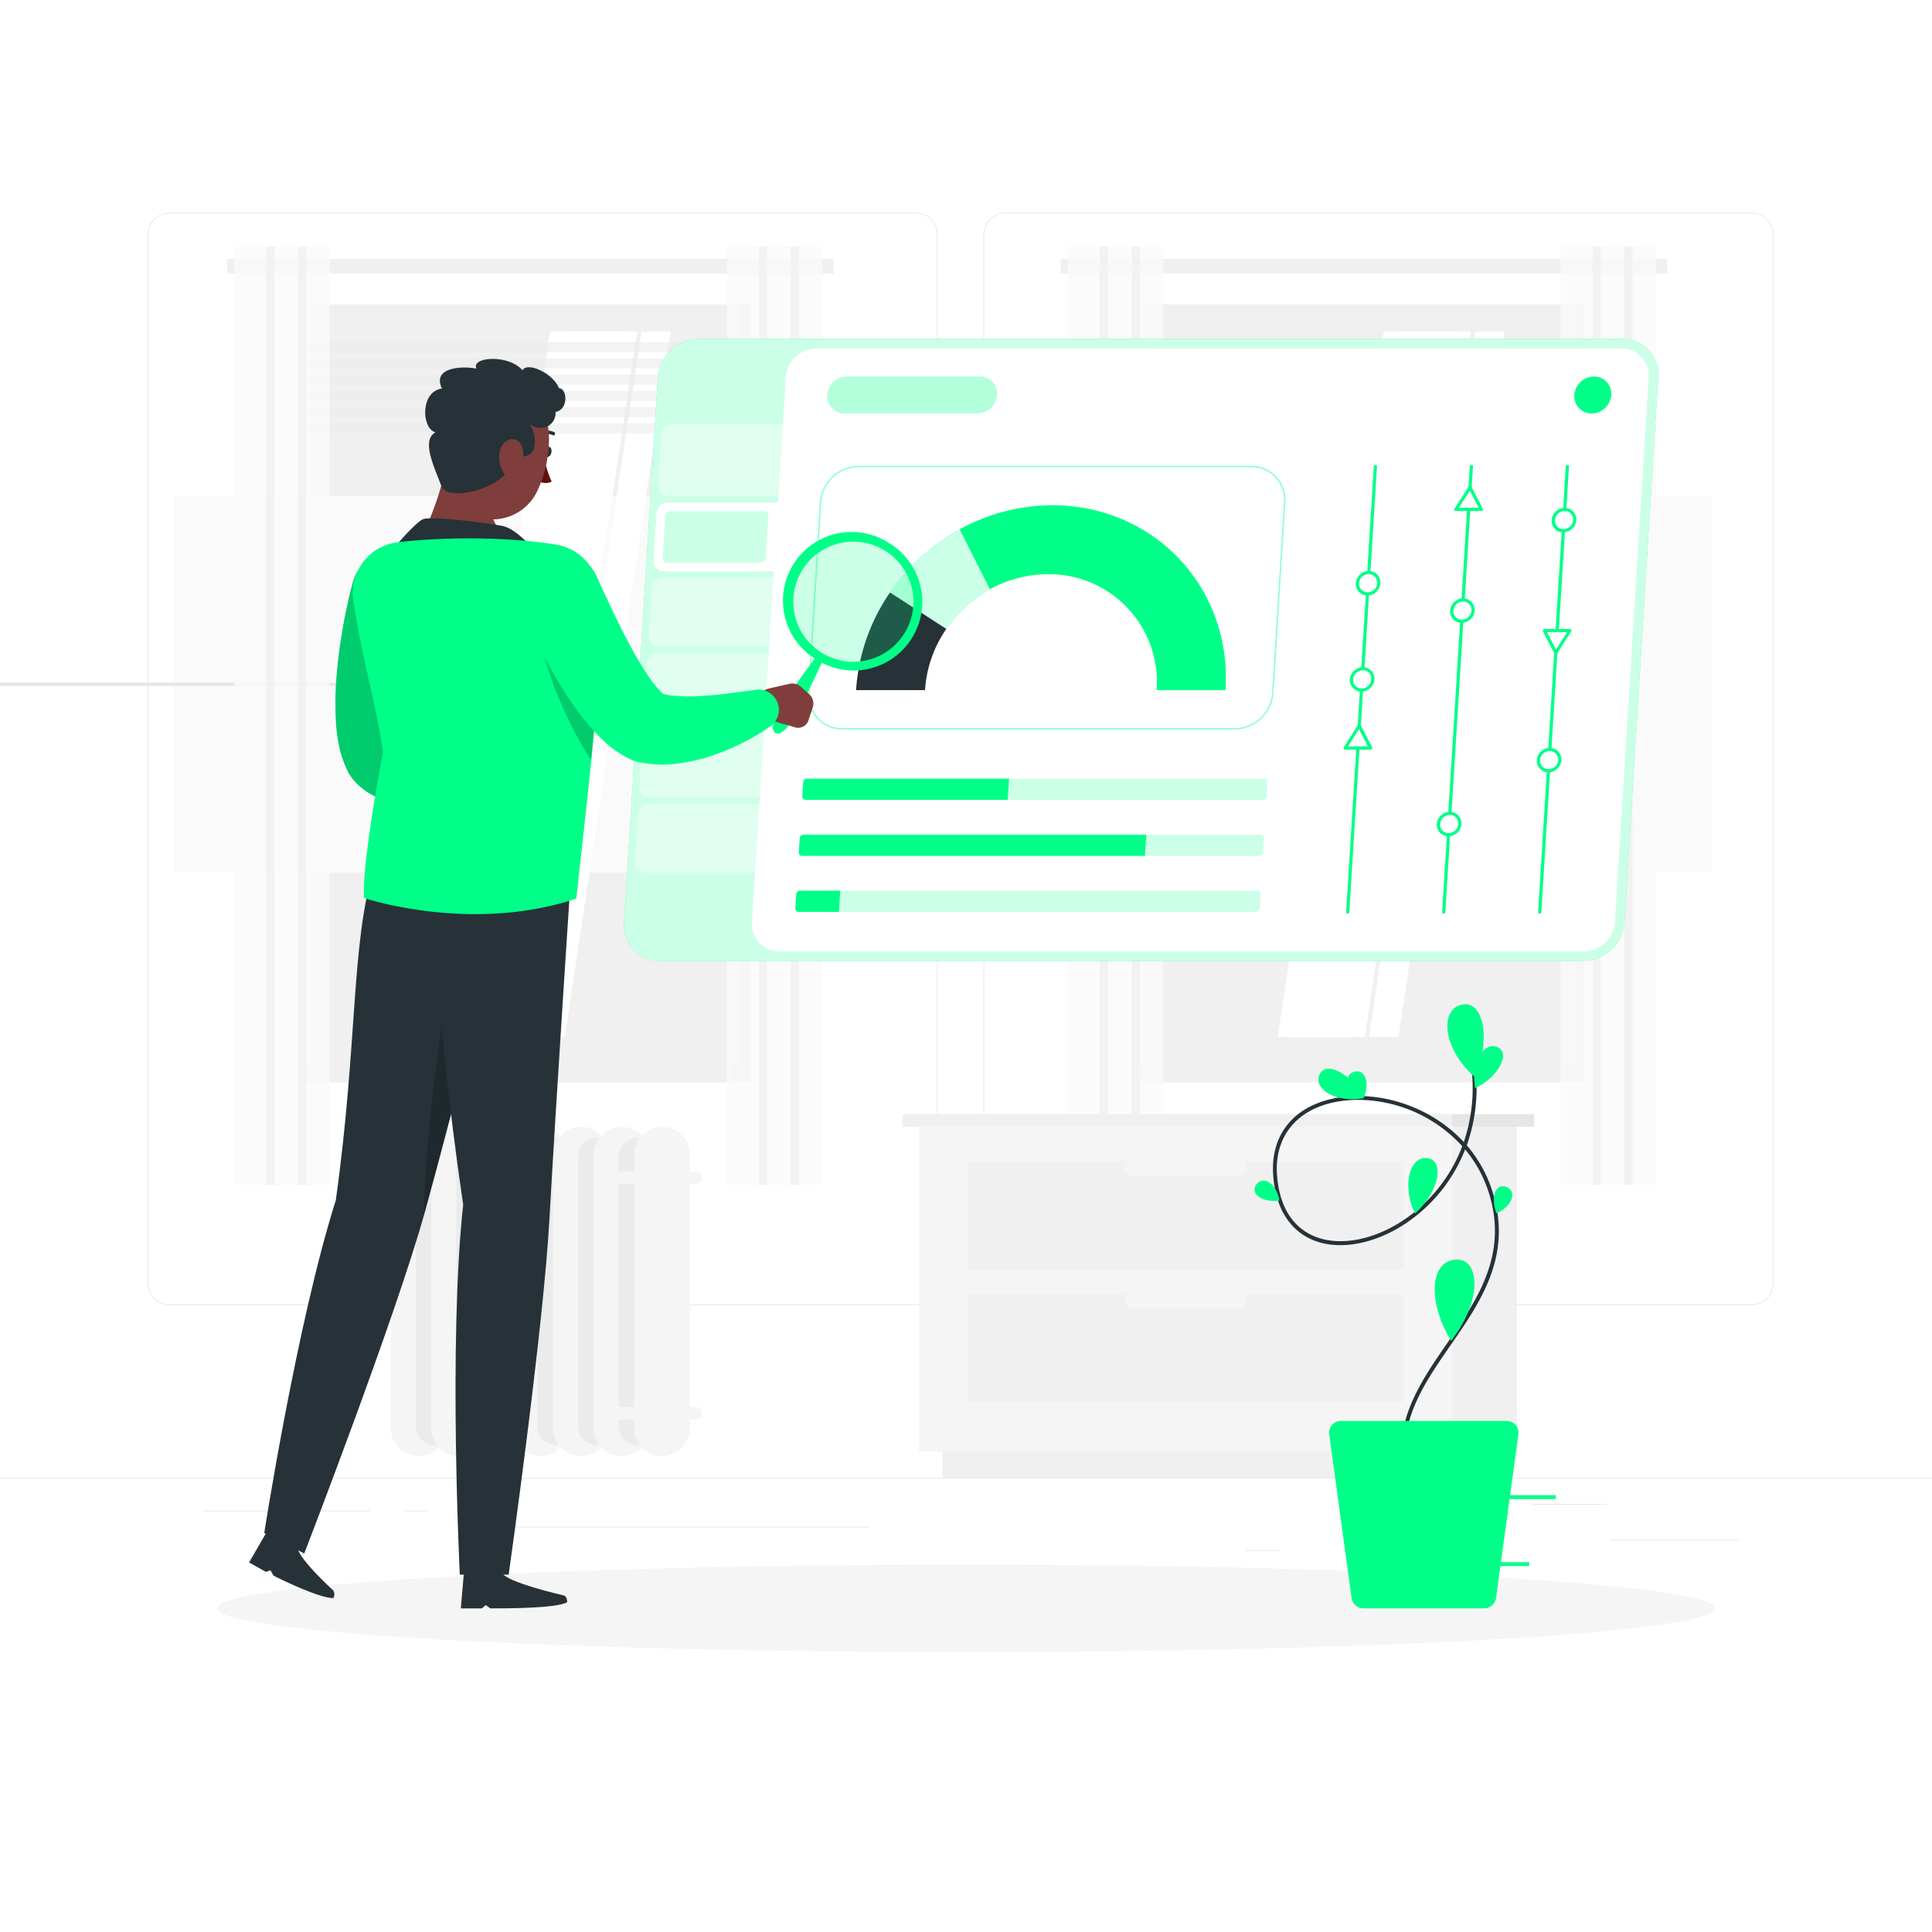 <svg class="animated" id="freepik_stories-information-tab" xmlns="http://www.w3.org/2000/svg" viewBox="0 0 500 500" version="1.1" xmlns:xlink="http://www.w3.org/1999/xlink" xmlns:svgjs="http://svgjs.com/svgjs"><style>svg#freepik_stories-information-tab:not(.animated) .animable {opacity: 0;}svg#freepik_stories-information-tab.animated #freepik--background-complete--inject-1 {animation: 6s Infinite  linear floating;animation-delay: 0s;}svg#freepik_stories-information-tab.animated #freepik--Character--inject-1 {animation: 6s Infinite  linear floating;animation-delay: 0s;}            @keyframes floating {                0% {                    opacity: 1;                    transform: translateY(0px);                }                50% {                    transform: translateY(-10px);                }                100% {                    opacity: 1;                    transform: translateY(0px);                }            }        </style><g id="freepik--background-complete--inject-1" class="animable" style="transform-origin: 250px 228.23px;"><rect y="382.4" width="500" height="0.25" style="fill: rgb(235, 235, 235); transform-origin: 250px 382.525px;" id="elt1hqr7aav3d" class="animable"></rect><rect x="416.78" y="398.49" width="33.12" height="0.25" style="fill: rgb(235, 235, 235); transform-origin: 433.34px 398.615px;" id="elxwd1qusb2l" class="animable"></rect><rect x="322.53" y="401.21" width="8.69" height="0.25" style="fill: rgb(235, 235, 235); transform-origin: 326.875px 401.335px;" id="el54j45m7rne8" class="animable"></rect><rect x="396.59" y="389.21" width="19.19" height="0.25" style="fill: rgb(235, 235, 235); transform-origin: 406.185px 389.335px;" id="el40iy7s2tgvf" class="animable"></rect><rect x="52.46" y="390.89" width="43.19" height="0.25" style="fill: rgb(235, 235, 235); transform-origin: 74.055px 391.015px;" id="eltatz26fuivi" class="animable"></rect><rect x="104.56" y="390.89" width="6.33" height="0.25" style="fill: rgb(235, 235, 235); transform-origin: 107.725px 391.015px;" id="eln635agknm1" class="animable"></rect><rect x="131.47" y="395.11" width="93.68" height="0.25" style="fill: rgb(235, 235, 235); transform-origin: 178.31px 395.235px;" id="elj4rqe4pldp" class="animable"></rect><path d="M237,337.8H43.91a5.71,5.71,0,0,1-5.7-5.71V60.66A5.71,5.71,0,0,1,43.91,55H237a5.71,5.71,0,0,1,5.71,5.71V332.09A5.71,5.71,0,0,1,237,337.8ZM43.91,55.2a5.46,5.46,0,0,0-5.45,5.46V332.09a5.46,5.46,0,0,0,5.45,5.46H237a5.47,5.47,0,0,0,5.46-5.46V60.66A5.47,5.47,0,0,0,237,55.2Z" style="fill: rgb(235, 235, 235); transform-origin: 140.46px 196.4px;" id="ell50syc2gnz" class="animable"></path><path d="M453.31,337.8H260.21a5.72,5.72,0,0,1-5.71-5.71V60.66A5.72,5.72,0,0,1,260.21,55h193.1A5.71,5.71,0,0,1,459,60.66V332.09A5.71,5.71,0,0,1,453.31,337.8ZM260.21,55.2a5.47,5.47,0,0,0-5.46,5.46V332.09a5.47,5.47,0,0,0,5.46,5.46h193.1a5.47,5.47,0,0,0,5.46-5.46V60.66a5.47,5.47,0,0,0-5.46-5.46Z" style="fill: rgb(235, 235, 235); transform-origin: 356.75px 196.4px;" id="ell5kzxmv5nhg" class="animable"></path><g id="el27axqdpq3o4"><rect x="301.09" y="78.79" width="108.81" height="196.62" style="fill: rgb(230, 230, 230); transform-origin: 355.495px 177.1px; transform: rotate(180deg);" class="animable"></rect></g><g id="elfgsh2g2fowe"><rect x="296.07" y="78.79" width="111.48" height="196.62" style="fill: rgb(240, 240, 240); transform-origin: 351.81px 177.1px; transform: rotate(180deg);" class="animable"></rect></g><g id="elhs7yyiwbb1b"><rect x="301.09" y="275.41" width="108.81" height="4.66" style="fill: rgb(230, 230, 230); transform-origin: 355.495px 277.74px; transform: rotate(180deg);" class="animable"></rect></g><g id="el07mplmfdmyk8"><rect x="294.26" y="275.41" width="111.48" height="4.66" style="fill: rgb(240, 240, 240); transform-origin: 350px 277.74px; transform: rotate(180deg);" class="animable"></rect></g><g id="ele0pqdlxpta8"><rect x="260.53" y="128.39" width="182.56" height="97.42" style="fill: rgb(250, 250, 250); transform-origin: 351.81px 177.1px; transform: rotate(90deg);" class="animable"></rect></g><polygon points="330.66 268.38 358.08 85.82 377.56 85.82 350.13 268.38 330.66 268.38" style="fill: rgb(255, 255, 255); transform-origin: 354.11px 177.1px;" id="eldsds6diud8u" class="animable"></polygon><polygon points="333.75 268.38 361.18 85.82 380.65 85.82 353.22 268.38 333.75 268.38" style="fill: rgb(255, 255, 255); transform-origin: 357.2px 177.1px;" id="elzndwyjnrgvh" class="animable"></polygon><polygon points="354.31 268.38 381.74 85.82 389.33 85.82 361.91 268.38 354.31 268.38" style="fill: rgb(255, 255, 255); transform-origin: 371.82px 177.1px;" id="el8qr87q2gu0j" class="animable"></polygon><g id="el8w4p52yul7"><rect x="212.27" y="176.65" width="182.56" height="0.89" style="fill: rgb(230, 230, 230); transform-origin: 303.55px 177.095px; transform: rotate(90deg);" class="animable"></rect></g><g id="elghu0wxth4tt"><polygon points="294.41 91.12 403.22 91.12 403.86 88.55 295.06 88.55 294.41 91.12" style="fill: rgb(235, 235, 235); opacity: 0.6; transform-origin: 349.135px 89.835px;" class="animable"></polygon></g><g id="elwqo5to43tjf"><polygon points="294.41 95.32 403.22 95.32 403.86 92.76 295.06 92.76 294.41 95.32" style="fill: rgb(235, 235, 235); opacity: 0.6; transform-origin: 349.135px 94.04px;" class="animable"></polygon></g><g id="el65td6d3a08x"><polygon points="294.41 99.53 403.22 99.53 403.86 96.97 295.06 96.97 294.41 99.53" style="fill: rgb(235, 235, 235); opacity: 0.6; transform-origin: 349.135px 98.25px;" class="animable"></polygon></g><g id="elwjsav0lybyr"><polygon points="294.41 103.74 403.22 103.74 403.86 101.17 295.06 101.17 294.41 103.74" style="fill: rgb(235, 235, 235); opacity: 0.6; transform-origin: 349.135px 102.455px;" class="animable"></polygon></g><g id="el2p4pjxdgf5s"><polygon points="294.41 107.95 403.22 107.95 403.86 105.38 295.06 105.38 294.41 107.95" style="fill: rgb(235, 235, 235); opacity: 0.6; transform-origin: 349.135px 106.665px;" class="animable"></polygon></g><g id="elctnoyesejm5"><polygon points="294.41 112.15 403.22 112.15 403.86 109.59 295.06 109.59 294.41 112.15" style="fill: rgb(235, 235, 235); opacity: 0.6; transform-origin: 349.135px 110.87px;" class="animable"></polygon></g><rect x="274.53" y="67" width="156.92" height="3.79" style="fill: rgb(240, 240, 240); transform-origin: 352.99px 68.895px;" id="elbbdba6wc7ke" class="animable"></rect><g id="el26ml4vun7ux"><rect x="420.36" y="63.81" width="8.25" height="242.84" style="fill: rgb(250, 250, 250); opacity: 0.8; transform-origin: 424.485px 185.23px;" class="animable"></rect></g><g id="elhe0yic1d399"><rect x="420.36" y="63.81" width="2.14" height="242.84" style="fill: rgb(240, 240, 240); opacity: 0.8; transform-origin: 421.43px 185.23px;" class="animable"></rect></g><g id="eloa4ewd44n2p"><rect x="412.11" y="63.81" width="8.25" height="242.84" style="fill: rgb(250, 250, 250); opacity: 0.8; transform-origin: 416.235px 185.23px;" class="animable"></rect></g><g id="el1y300huv7s9j"><rect x="412.11" y="63.81" width="2.14" height="242.84" style="fill: rgb(240, 240, 240); opacity: 0.8; transform-origin: 413.18px 185.23px;" class="animable"></rect></g><g id="elmou1l94wvz8"><rect x="403.86" y="63.81" width="8.25" height="242.84" style="fill: rgb(250, 250, 250); opacity: 0.8; transform-origin: 407.985px 185.23px;" class="animable"></rect></g><g id="elhauglly7c49"><rect x="292.84" y="63.81" width="8.25" height="242.84" style="fill: rgb(250, 250, 250); opacity: 0.8; transform-origin: 296.965px 185.23px;" class="animable"></rect></g><g id="eliu0ky7jzrps"><rect x="292.84" y="63.81" width="2.14" height="242.84" style="fill: rgb(240, 240, 240); opacity: 0.8; transform-origin: 293.91px 185.23px;" class="animable"></rect></g><g id="el5g8l0ky9oui"><rect x="284.6" y="63.81" width="8.25" height="242.84" style="fill: rgb(250, 250, 250); opacity: 0.8; transform-origin: 288.725px 185.23px;" class="animable"></rect></g><g id="elwll3purdr7g"><rect x="284.6" y="63.81" width="2.14" height="242.84" style="fill: rgb(240, 240, 240); opacity: 0.8; transform-origin: 285.67px 185.23px;" class="animable"></rect></g><g id="elhwrtfiwkrat"><rect x="276.35" y="63.81" width="8.25" height="242.84" style="fill: rgb(250, 250, 250); opacity: 0.8; transform-origin: 280.475px 185.23px;" class="animable"></rect></g><g id="elfedpjn53xdl"><rect x="85.34" y="78.79" width="108.81" height="196.62" style="fill: rgb(230, 230, 230); transform-origin: 139.745px 177.1px; transform: rotate(180deg);" class="animable"></rect></g><g id="el5rpk9g6b22w"><rect x="80.32" y="78.79" width="111.48" height="196.62" style="fill: rgb(240, 240, 240); transform-origin: 136.06px 177.1px; transform: rotate(180deg);" class="animable"></rect></g><g id="elpla8gf3co3c"><rect x="85.34" y="275.41" width="108.81" height="4.66" style="fill: rgb(230, 230, 230); transform-origin: 139.745px 277.74px; transform: rotate(180deg);" class="animable"></rect></g><g id="ely9wyc3jmbp"><rect x="78.51" y="275.41" width="111.48" height="4.66" style="fill: rgb(240, 240, 240); transform-origin: 134.25px 277.74px; transform: rotate(180deg);" class="animable"></rect></g><g id="eligxo3wym56"><rect x="44.78" y="128.39" width="182.56" height="97.42" style="fill: rgb(250, 250, 250); transform-origin: 136.06px 177.1px; transform: rotate(90deg);" class="animable"></rect></g><polygon points="114.91 268.38 142.33 85.82 161.81 85.82 134.38 268.38 114.91 268.38" style="fill: rgb(255, 255, 255); transform-origin: 138.36px 177.1px;" id="elg690alzhk6f" class="animable"></polygon><polygon points="118 268.38 145.42 85.82 164.9 85.82 137.47 268.38 118 268.38" style="fill: rgb(255, 255, 255); transform-origin: 141.45px 177.1px;" id="el6nya4as7alp" class="animable"></polygon><polygon points="138.56 268.38 165.99 85.82 173.58 85.82 146.16 268.38 138.56 268.38" style="fill: rgb(255, 255, 255); transform-origin: 156.07px 177.1px;" id="el5bouakvba6" class="animable"></polygon><g id="elgl4ycosdcp8"><rect x="-3.49" y="176.65" width="182.56" height="0.89" style="fill: rgb(230, 230, 230); transform-origin: 87.79px 177.095px; transform: rotate(90deg);" class="animable"></rect></g><g id="eljv80fmlcrip"><polygon points="78.66 91.12 187.47 91.12 188.11 88.55 79.31 88.55 78.66 91.12" style="fill: rgb(235, 235, 235); opacity: 0.6; transform-origin: 133.385px 89.835px;" class="animable"></polygon></g><g id="elqqciqv6sv4m"><polygon points="78.66 95.32 187.47 95.32 188.11 92.76 79.31 92.76 78.66 95.32" style="fill: rgb(235, 235, 235); opacity: 0.6; transform-origin: 133.385px 94.04px;" class="animable"></polygon></g><g id="elxbifj9xi4jm"><polygon points="78.66 99.53 187.47 99.53 188.11 96.97 79.31 96.97 78.66 99.53" style="fill: rgb(235, 235, 235); opacity: 0.6; transform-origin: 133.385px 98.25px;" class="animable"></polygon></g><g id="elqh40z6c8qtb"><polygon points="78.66 103.74 187.47 103.74 188.11 101.17 79.31 101.17 78.66 103.74" style="fill: rgb(235, 235, 235); opacity: 0.6; transform-origin: 133.385px 102.455px;" class="animable"></polygon></g><g id="el7aauho84fan"><polygon points="78.66 107.95 187.47 107.95 188.11 105.38 79.31 105.38 78.66 107.95" style="fill: rgb(235, 235, 235); opacity: 0.6; transform-origin: 133.385px 106.665px;" class="animable"></polygon></g><g id="elkcykm31hukf"><polygon points="78.66 112.15 187.47 112.15 188.11 109.59 79.31 109.59 78.66 112.15" style="fill: rgb(235, 235, 235); opacity: 0.6; transform-origin: 133.385px 110.87px;" class="animable"></polygon></g><rect x="58.78" y="67" width="156.92" height="3.79" style="fill: rgb(240, 240, 240); transform-origin: 137.24px 68.895px;" id="elcha3blvlei5" class="animable"></rect><g id="el1tma9qv2ji8"><rect x="204.61" y="63.81" width="8.25" height="242.84" style="fill: rgb(250, 250, 250); opacity: 0.8; transform-origin: 208.735px 185.23px;" class="animable"></rect></g><g id="elcft0zb2ksw"><rect x="204.61" y="63.81" width="2.14" height="242.84" style="fill: rgb(240, 240, 240); opacity: 0.8; transform-origin: 205.68px 185.23px;" class="animable"></rect></g><g id="eleibkj5ze604"><rect x="196.36" y="63.81" width="8.25" height="242.84" style="fill: rgb(250, 250, 250); opacity: 0.8; transform-origin: 200.485px 185.23px;" class="animable"></rect></g><g id="elbgiuheh77nk"><rect x="196.36" y="63.81" width="2.14" height="242.84" style="fill: rgb(240, 240, 240); opacity: 0.8; transform-origin: 197.43px 185.23px;" class="animable"></rect></g><g id="elei4i2gyplqh"><rect x="188.11" y="63.81" width="8.25" height="242.84" style="fill: rgb(250, 250, 250); opacity: 0.8; transform-origin: 192.235px 185.23px;" class="animable"></rect></g><g id="els2116ctxaxm"><rect x="77.09" y="63.81" width="8.25" height="242.84" style="fill: rgb(250, 250, 250); opacity: 0.8; transform-origin: 81.215px 185.23px;" class="animable"></rect></g><g id="elj0rudtleyp"><rect x="77.09" y="63.81" width="2.14" height="242.84" style="fill: rgb(240, 240, 240); opacity: 0.8; transform-origin: 78.16px 185.23px;" class="animable"></rect></g><g id="el27hruyy2bp7"><rect x="68.84" y="63.81" width="8.25" height="242.84" style="fill: rgb(250, 250, 250); opacity: 0.8; transform-origin: 72.965px 185.23px;" class="animable"></rect></g><g id="elra86t3mhbof"><rect x="68.84" y="63.81" width="2.14" height="242.84" style="fill: rgb(240, 240, 240); opacity: 0.8; transform-origin: 69.91px 185.23px;" class="animable"></rect></g><g id="elx16mp0plzp"><rect x="60.59" y="63.81" width="8.25" height="242.84" style="fill: rgb(250, 250, 250); opacity: 0.8; transform-origin: 64.715px 185.23px;" class="animable"></rect></g><g id="elwuzby5db1ld"><rect x="375.76" y="291.61" width="16.81" height="84" style="fill: rgb(240, 240, 240); transform-origin: 384.165px 333.61px; transform: rotate(180deg);" class="animable"></rect></g><g id="elmmnkqcouftm"><rect x="243.98" y="375.61" width="142.46" height="6.79" style="fill: rgb(240, 240, 240); transform-origin: 315.21px 379.005px; transform: rotate(180deg);" class="animable"></rect></g><rect x="237.85" y="291.61" width="137.92" height="84" style="fill: rgb(245, 245, 245); transform-origin: 306.81px 333.61px;" id="elmhl25ss7dp" class="animable"></rect><rect x="250.41" y="300.51" width="112.79" height="27.94" style="fill: rgb(240, 240, 240); transform-origin: 306.805px 314.48px;" id="eldyz3vvd2z1f" class="animable"></rect><rect x="250.41" y="334.85" width="112.79" height="27.94" style="fill: rgb(240, 240, 240); transform-origin: 306.805px 348.82px;" id="eli0us5arptg8" class="animable"></rect><path d="M293.44,304.36h26.73a2.41,2.41,0,0,0,2.41-2.41h0a2.42,2.42,0,0,0-2.41-2.41H293.44A2.42,2.42,0,0,0,291,302h0A2.41,2.41,0,0,0,293.44,304.36Z" style="fill: rgb(245, 245, 245); transform-origin: 306.79px 301.95px;" id="elt66x4oq1cte" class="animable"></path><path d="M293.44,338.71h26.73a2.42,2.42,0,0,0,2.41-2.41h0a2.41,2.41,0,0,0-2.41-2.41H293.44A2.41,2.41,0,0,0,291,336.3h0A2.42,2.42,0,0,0,293.44,338.71Z" style="fill: rgb(245, 245, 245); transform-origin: 306.79px 336.3px;" id="elb41qd14eepm" class="animable"></path><g id="elgkiyr2pcxca"><rect x="233.59" y="288.33" width="142.18" height="3.28" style="fill: rgb(240, 240, 240); transform-origin: 304.68px 289.97px; transform: rotate(180deg);" class="animable"></rect></g><rect x="375.76" y="288.33" width="21.28" height="3.28" style="fill: rgb(230, 230, 230); transform-origin: 386.4px 289.97px;" id="el96ngf3cwh3g" class="animable"></rect><path d="M108.34,376.83h0a7.25,7.25,0,0,1-7.23-7.23V298.84a7.25,7.25,0,0,1,7.23-7.23h0a7.24,7.24,0,0,1,7.22,7.23V369.6A7.24,7.24,0,0,1,108.34,376.83Z" style="fill: rgb(245, 245, 245); transform-origin: 108.335px 334.22px;" id="el2jiqlwcdszg" class="animable"></path><path d="M112.47,374h0a4.9,4.9,0,0,1-4.88-4.88V299.34a4.9,4.9,0,0,1,4.88-4.88h0a4.9,4.9,0,0,1,4.89,4.88V369.1A4.9,4.9,0,0,1,112.47,374Z" style="fill: rgb(235, 235, 235); transform-origin: 112.475px 334.23px;" id="elzv0d1gp235m" class="animable"></path><path d="M118.83,376.83h0a7.24,7.24,0,0,1-7.22-7.23V298.84a7.24,7.24,0,0,1,7.22-7.23h0a7.25,7.25,0,0,1,7.23,7.23V369.6A7.25,7.25,0,0,1,118.83,376.83Z" style="fill: rgb(245, 245, 245); transform-origin: 118.835px 334.22px;" id="el3xpxy76g8sq" class="animable"></path><path d="M123,374h0a4.89,4.89,0,0,1-4.88-4.88V299.34a4.89,4.89,0,0,1,4.88-4.88h0a4.89,4.89,0,0,1,4.88,4.88V369.1A4.89,4.89,0,0,1,123,374Z" style="fill: rgb(235, 235, 235); transform-origin: 123px 334.23px;" id="el3l24nb4bgvn" class="animable"></path><rect x="122.1" y="291.61" width="14.45" height="85.22" rx="7.23" style="fill: rgb(245, 245, 245); transform-origin: 129.325px 334.22px;" id="ely5h6jsbg5y" class="animable"></rect><path d="M133.47,374h0a4.89,4.89,0,0,1-4.88-4.88V299.34a4.89,4.89,0,0,1,4.88-4.88h0a4.89,4.89,0,0,1,4.88,4.88V369.1A4.89,4.89,0,0,1,133.47,374Z" style="fill: rgb(235, 235, 235); transform-origin: 133.47px 334.23px;" id="elimnkdg8zjsa" class="animable"></path><path d="M139.83,376.83h0a7.25,7.25,0,0,1-7.23-7.23V298.84a7.25,7.25,0,0,1,7.23-7.23h0a7.25,7.25,0,0,1,7.23,7.23V369.6A7.25,7.25,0,0,1,139.83,376.83Z" style="fill: rgb(245, 245, 245); transform-origin: 139.83px 334.22px;" id="ellj51bl4unk" class="animable"></path><path d="M144,374h0a4.9,4.9,0,0,1-4.89-4.88V299.34a4.9,4.9,0,0,1,4.89-4.88h0a4.9,4.9,0,0,1,4.88,4.88V369.1A4.9,4.9,0,0,1,144,374Z" style="fill: rgb(235, 235, 235); transform-origin: 143.995px 334.23px;" id="elcn6decqab" class="animable"></path><path d="M150.33,376.83h0a7.25,7.25,0,0,1-7.23-7.23V298.84a7.25,7.25,0,0,1,7.23-7.23h0a7.25,7.25,0,0,1,7.23,7.23V369.6A7.25,7.25,0,0,1,150.33,376.83Z" style="fill: rgb(245, 245, 245); transform-origin: 150.33px 334.22px;" id="el8ss6ul0lweq" class="animable"></path><path d="M154.47,374h0a4.9,4.9,0,0,1-4.89-4.88V299.34a4.9,4.9,0,0,1,4.89-4.88h0a4.9,4.9,0,0,1,4.88,4.88V369.1A4.9,4.9,0,0,1,154.47,374Z" style="fill: rgb(235, 235, 235); transform-origin: 154.465px 334.23px;" id="elz6qxrj5py78" class="animable"></path><path d="M160.83,376.83h0a7.25,7.25,0,0,1-7.23-7.23V298.84a7.25,7.25,0,0,1,7.23-7.23h0a7.24,7.24,0,0,1,7.22,7.23V369.6A7.24,7.24,0,0,1,160.83,376.83Z" style="fill: rgb(245, 245, 245); transform-origin: 160.825px 334.22px;" id="ely48z0buasr" class="animable"></path><path d="M165,374h0a4.9,4.9,0,0,1-4.88-4.88V299.34a4.9,4.9,0,0,1,4.88-4.88h0a4.9,4.9,0,0,1,4.89,4.88V369.1A4.9,4.9,0,0,1,165,374Z" style="fill: rgb(235, 235, 235); transform-origin: 165.005px 334.23px;" id="elu7mp6zqplvf" class="animable"></path><path d="M171.33,376.83h0a7.25,7.25,0,0,1-7.23-7.23V298.84a7.25,7.25,0,0,1,7.23-7.23h0a7.24,7.24,0,0,1,7.22,7.23V369.6A7.24,7.24,0,0,1,171.33,376.83Z" style="fill: rgb(245, 245, 245); transform-origin: 171.325px 334.22px;" id="elys88dsj7jf" class="animable"></path><rect x="157.39" y="364.15" width="24.4" height="3.2" rx="1.6" style="fill: rgb(245, 245, 245); transform-origin: 169.59px 365.75px;" id="el4yiujzi4q7o" class="animable"></rect><path d="M180.19,306.38H159a1.6,1.6,0,0,1-1.6-1.6h0a1.6,1.6,0,0,1,1.6-1.6h21.2a1.6,1.6,0,0,1,1.6,1.6h0A1.6,1.6,0,0,1,180.19,306.38Z" style="fill: rgb(245, 245, 245); transform-origin: 169.6px 304.78px;" id="elqo1deb97ie" class="animable"></path></g><g id="freepik--Shadow--inject-1" class="animable" style="transform-origin: 250px 416.24px;"><ellipse id="freepik--path--inject-1" cx="250" cy="416.24" rx="193.89" ry="11.32" style="fill: rgb(245, 245, 245); transform-origin: 250px 416.24px;" class="animable"></ellipse></g><g id="freepik--information-tab--inject-1" class="animable" style="transform-origin: 295.325px 168.185px;"><path d="M409.83,248.66h-239a9.25,9.25,0,0,1-9.32-9.93l8.76-141.08a10.75,10.75,0,0,1,10.55-9.94h239a9.26,9.26,0,0,1,9.32,9.94l-8.76,141.08A10.75,10.75,0,0,1,409.83,248.66Z" style="fill: rgb(0, 255, 136); transform-origin: 295.325px 168.185px;" id="eldze0eznemcm" class="animable"></path><g id="elzmr6gtkv1gf"><path d="M409.83,248.66h-239a9.25,9.25,0,0,1-9.32-9.93l8.76-141.08a10.75,10.75,0,0,1,10.55-9.94h239a9.26,9.26,0,0,1,9.32,9.94l-8.76,141.08A10.75,10.75,0,0,1,409.83,248.66Z" style="fill: rgb(255, 255, 255); opacity: 0.8; transform-origin: 295.325px 168.185px;" class="animable"></path></g><g id="elywweiybixj"><path d="M201.46,128.36H173a2.61,2.61,0,0,1-2.64-2.81l.81-13a3,3,0,0,1,3-2.82h28.46Z" style="fill: rgb(255, 255, 255); opacity: 0.4; transform-origin: 186.491px 119.045px;" class="animable"></path></g><path d="M419.67,90.2H211.28a8,8,0,0,0-7.91,7.45l-2,32.37H172.9a3,3,0,0,0-3,2.82l-.75,12.2a2.61,2.61,0,0,0,2.64,2.82h28.46l-5.64,90.87a6.92,6.92,0,0,0,7,7.45H410a8,8,0,0,0,7.91-7.45l8.76-141.08A6.91,6.91,0,0,0,419.67,90.2Z" style="fill: rgb(255, 255, 255); transform-origin: 297.916px 168.19px;" id="el0bgyrunlz1x6" class="animable"></path><g id="el3ltsjth84di"><path d="M199,167.36H170.58a2.62,2.62,0,0,1-2.65-2.82l.76-12.2a3,3,0,0,1,3-2.82h28.46Z" style="fill: rgb(255, 255, 255); opacity: 0.4; transform-origin: 184.036px 158.44px;" class="animable"></path></g><g id="el9awr7tskzh9"><path d="M197.83,186.86H169.37a2.62,2.62,0,0,1-2.65-2.82l.76-12.21a3,3,0,0,1,3-2.81h28.46Z" style="fill: rgb(255, 255, 255); opacity: 0.4; transform-origin: 182.826px 177.94px;" class="animable"></path></g><g id="elwifl032yvuk"><path d="M196.62,206.36H168.16a2.63,2.63,0,0,1-2.65-2.82l.76-12.21a3.05,3.05,0,0,1,3-2.82h28.46Z" style="fill: rgb(255, 255, 255); opacity: 0.4; transform-origin: 181.617px 197.435px;" class="animable"></path></g><g id="elujvf7nf8ni"><path d="M195.41,225.85H167A2.62,2.62,0,0,1,164.3,223l.76-12.2a3,3,0,0,1,3-2.82h28.47Z" style="fill: rgb(255, 255, 255); opacity: 0.4; transform-origin: 180.41px 216.916px;" class="animable"></path></g><g id="eljomx6ce5d6"><path d="M172.63,145.59a1.13,1.13,0,0,1-1.15-1.23l.66-10.71a1.48,1.48,0,0,1,1.44-1.36H197.7a1.13,1.13,0,0,1,1.15,1.23l-.66,10.72a1.48,1.48,0,0,1-1.44,1.35Z" style="fill: rgb(0, 255, 136); opacity: 0.2; transform-origin: 185.165px 138.94px;" class="animable"></path></g><g id="elwx97gs9zdd"><path d="M253,107H218.57a4.47,4.47,0,0,1-4.49-4.79h0a5.17,5.17,0,0,1,5.08-4.78h34.41a4.46,4.46,0,0,1,4.49,4.78h0A5.19,5.19,0,0,1,253,107Z" style="fill: rgb(0, 255, 136); opacity: 0.3; transform-origin: 236.07px 102.215px;" class="animable"></path></g><path d="M417,102.22a5.17,5.17,0,0,1-5.08,4.79,4.46,4.46,0,0,1-4.49-4.79,5.16,5.16,0,0,1,5.08-4.78A4.45,4.45,0,0,1,417,102.22Z" style="fill: rgb(0, 255, 136); transform-origin: 412.215px 102.225px;" id="el4nptt33qvu4" class="animable"></path><g id="el252lm0x0172"><path d="M319.53,188.84H218a8.83,8.83,0,0,1-8.9-9.49L212.15,130a10.23,10.23,0,0,1,10.07-9.48H323.78a8.81,8.81,0,0,1,8.89,9.48l-3.06,49.34A10.26,10.26,0,0,1,319.53,188.84Zm-97.34-67.9a9.79,9.79,0,0,0-9.63,9.07l-3.06,49.34a8.43,8.43,0,0,0,8.51,9.07H319.56a9.79,9.79,0,0,0,9.63-9.07L332.26,130a8.44,8.44,0,0,0-8.51-9.07Z" style="fill: rgb(0, 255, 136); opacity: 0.4; transform-origin: 270.885px 154.68px;" class="animable"></path></g><path d="M230.33,153.34l14.57,9.43a33,33,0,0,1,11.33-10.27L248.4,137A52.81,52.81,0,0,0,230.33,153.34Z" style="fill: rgb(0, 255, 136); transform-origin: 243.28px 149.885px;" id="el52q8b2g3v5d" class="animable"></path><g id="el4yki85zgsfa"><path d="M230.33,153.34l14.57,9.43a33,33,0,0,1,11.33-10.27L248.4,137A52.81,52.81,0,0,0,230.33,153.34Z" style="fill: rgb(255, 255, 255); opacity: 0.8; transform-origin: 243.28px 149.885px;" class="animable"></path></g><path d="M221.55,178.6h17.84a31.51,31.51,0,0,1,5.51-15.83l-14.57-9.43A50.28,50.28,0,0,0,221.55,178.6Z" style="fill: rgb(38, 50, 56); transform-origin: 233.225px 165.97px;" id="elshevmwy0maf" class="animable"></path><path d="M272.36,130.76a49.82,49.82,0,0,0-24,6.22l7.83,15.52a31.31,31.31,0,0,1,15-3.89,27.86,27.86,0,0,1,28.13,30h17.84C318.88,152.18,298.79,130.76,272.36,130.76Z" style="fill: rgb(0, 255, 136); transform-origin: 282.811px 154.685px;" id="el106827tr9drq" class="animable"></path><path d="M260.78,207h-52.3a.85.85,0,0,1-.85-.91l.23-3.68a1,1,0,0,1,1-.91h52.3Z" style="fill: rgb(0, 255, 136); transform-origin: 234.394px 204.25px;" id="ela55kgltmmxk" class="animable"></path><g id="el1d8cf2r7bzw"><path d="M260.78,207h66a1,1,0,0,0,1-.91l.23-3.68a.85.85,0,0,0-.85-.91h-66Z" style="fill: rgb(0, 255, 136); opacity: 0.2; transform-origin: 294.396px 204.25px;" class="animable"></path></g><path d="M296.3,221.51H207.58a.84.84,0,0,1-.85-.91l.23-3.67a1,1,0,0,1,1-.91h88.72Z" style="fill: rgb(0, 255, 136); transform-origin: 251.704px 218.765px;" id="el266u5jphv46" class="animable"></path><g id="el78qlrrjyhej"><path d="M296.3,221.51h29.58a1,1,0,0,0,1-.91l.23-3.67a.84.84,0,0,0-.85-.91H296.64Z" style="fill: rgb(0, 255, 136); opacity: 0.2; transform-origin: 311.706px 218.765px;" class="animable"></path></g><path d="M217.1,236H206.68a.85.85,0,0,1-.85-.91l.23-3.68a1,1,0,0,1,1-.91h10.42Z" style="fill: rgb(0, 255, 136); transform-origin: 211.654px 233.25px;" id="el0mld2i7aujf" class="animable"></path><g id="el4a2z9chyqs8"><path d="M217.1,236H325a1,1,0,0,0,1-.91l.23-3.68a.85.85,0,0,0-.86-.91H217.44Z" style="fill: rgb(0, 255, 136); opacity: 0.2; transform-origin: 271.666px 233.25px;" class="animable"></path></g><path d="M348.77,236.45a.38.38,0,0,1-.39-.41l7.16-115.31a.44.44,0,0,1,.44-.41.38.38,0,0,1,.38.41L349.2,236A.44.44,0,0,1,348.77,236.45Z" style="fill: rgb(0, 255, 136); transform-origin: 352.37px 178.385px;" id="elawvgqrkmcrp" class="animable"></path><path d="M356.83,150.94a3,3,0,0,1-2.93,2.76,2.57,2.57,0,0,1-2.59-2.76,3,3,0,0,1,2.94-2.76A2.55,2.55,0,0,1,356.83,150.94Z" style="fill: rgb(255, 255, 255); transform-origin: 354.071px 150.94px;" id="elgm71tuyrngu" class="animable"></path><path d="M353.88,154.11a3,3,0,0,1-3-3.17,3.43,3.43,0,0,1,3.37-3.18,3,3,0,0,1,3,3.18A3.42,3.42,0,0,1,353.88,154.11Zm.34-5.52a2.53,2.53,0,0,0-2.49,2.35,2.18,2.18,0,0,0,2.2,2.34,2.53,2.53,0,0,0,2.49-2.34A2.18,2.18,0,0,0,354.22,148.59Z" style="fill: rgb(0, 255, 136); transform-origin: 354.065px 150.935px;" id="elxwdc0awwgj" class="animable"></path><path d="M355.29,175.78a3,3,0,0,1-2.93,2.76,2.57,2.57,0,0,1-2.59-2.76A3,3,0,0,1,352.7,173,2.56,2.56,0,0,1,355.29,175.78Z" style="fill: rgb(255, 255, 255); transform-origin: 352.531px 175.77px;" id="eleckm9je2knf" class="animable"></path><path d="M352.34,179a3,3,0,0,1-3-3.17,3.43,3.43,0,0,1,3.37-3.18,3,3,0,0,1,3,3.18A3.42,3.42,0,0,1,352.34,179Zm.34-5.52a2.53,2.53,0,0,0-2.49,2.35,2.17,2.17,0,0,0,2.2,2.34,2.53,2.53,0,0,0,2.49-2.34A2.18,2.18,0,0,0,352.68,173.43Z" style="fill: rgb(0, 255, 136); transform-origin: 352.525px 175.825px;" id="elpwmgvoll4eb" class="animable"></path><polygon points="351.78 187.86 348.13 193.57 354.73 193.57 351.78 187.86" style="fill: rgb(255, 255, 255); transform-origin: 351.43px 190.715px;" id="elb6wau8tk57c" class="animable"></polygon><path d="M354.7,194h-6.6a.39.39,0,0,1-.34-.2.42.42,0,0,1,0-.42l3.66-5.71a.42.42,0,0,1,.71,0l3,5.71a.44.44,0,0,1-.4.62Zm-5.83-.82H354l-2.3-4.48Z" style="fill: rgb(0, 255, 136); transform-origin: 351.436px 190.737px;" id="el48bwukb4gfl" class="animable"></path><path d="M398.45,236.45a.38.38,0,0,1-.39-.41l7.16-115.31a.44.44,0,0,1,.44-.41.38.38,0,0,1,.39.41L398.89,236A.45.45,0,0,1,398.45,236.45Z" style="fill: rgb(0, 255, 136); transform-origin: 402.055px 178.385px;" id="el82bg1q2cubp" class="animable"></path><path d="M403.67,196.71a2.56,2.56,0,0,0-2.58-2.76,3,3,0,0,0-2.94,2.76,2.57,2.57,0,0,0,2.59,2.76A3,3,0,0,0,403.67,196.71Z" style="fill: rgb(255, 255, 255); transform-origin: 400.91px 196.71px;" id="ell6ltv1nzepm" class="animable"></path><path d="M400.72,199.88a3,3,0,0,1-3-3.17,3.42,3.42,0,0,1,3.37-3.17,3,3,0,0,1,3,3.17A3.42,3.42,0,0,1,400.72,199.88Zm.34-5.52a2.54,2.54,0,0,0-2.49,2.35,2.19,2.19,0,0,0,2.2,2.35,2.54,2.54,0,0,0,2.49-2.35A2.19,2.19,0,0,0,401.06,194.36Z" style="fill: rgb(0, 255, 136); transform-origin: 400.905px 196.71px;" id="el8jt38vuedyl" class="animable"></path><path d="M407.53,134.6a2.56,2.56,0,0,0-2.59-2.76A3,3,0,0,0,402,134.6a2.57,2.57,0,0,0,2.59,2.76A3,3,0,0,0,407.53,134.6Z" style="fill: rgb(255, 255, 255); transform-origin: 404.765px 134.6px;" id="elpc9o41zod5" class="animable"></path><path d="M404.57,137.77a2.94,2.94,0,0,1-3-3.17,3.43,3.43,0,0,1,3.37-3.18,3,3,0,0,1,3,3.18A3.43,3.43,0,0,1,404.57,137.77Zm.35-5.52a2.53,2.53,0,0,0-2.49,2.35,2.17,2.17,0,0,0,2.2,2.34,2.53,2.53,0,0,0,2.49-2.34A2.18,2.18,0,0,0,404.92,132.25Z" style="fill: rgb(0, 255, 136); transform-origin: 404.753px 134.595px;" id="el467kvta4cl9" class="animable"></path><polygon points="402.64 168.92 399.7 163.2 406.29 163.2 402.64 168.92" style="fill: rgb(255, 255, 255); transform-origin: 402.995px 166.06px;" id="el63kons3sfyg" class="animable"></polygon><path d="M402.61,169.33a.38.38,0,0,1-.34-.21l-2.95-5.71a.43.43,0,0,1,0-.41.44.44,0,0,1,.37-.21h6.6a.39.39,0,0,1,.35.21.43.43,0,0,1,0,.41L403,169.12A.47.47,0,0,1,402.61,169.33Zm-2.22-5.71,2.3,4.47,2.86-4.47Z" style="fill: rgb(0, 255, 136); transform-origin: 402.98px 166.06px;" id="elvjvoikh80x" class="animable"></path><path d="M373.61,236.45a.38.38,0,0,1-.39-.41l7.16-115.31a.44.44,0,0,1,.44-.41.37.37,0,0,1,.38.41L374.05,236A.45.45,0,0,1,373.61,236.45Z" style="fill: rgb(0, 255, 136); transform-origin: 377.21px 178.385px;" id="elbxvooy3hyyw" class="animable"></path><path d="M381.24,158a3,3,0,0,1-2.94,2.76,2.55,2.55,0,0,1-2.58-2.76,3,3,0,0,1,2.93-2.76A2.57,2.57,0,0,1,381.24,158Z" style="fill: rgb(255, 255, 255); transform-origin: 378.479px 158px;" id="el5exquy89hip" class="animable"></path><path d="M378.28,161.2a3,3,0,0,1-3-3.18,3.42,3.42,0,0,1,3.37-3.17,3,3,0,0,1,3,3.17A3.43,3.43,0,0,1,378.28,161.2Zm.34-5.53a2.54,2.54,0,0,0-2.49,2.35,2.19,2.19,0,0,0,2.2,2.35,2.54,2.54,0,0,0,2.49-2.35A2.18,2.18,0,0,0,378.62,155.67Z" style="fill: rgb(0, 255, 136); transform-origin: 378.465px 158.025px;" id="elrjff4ymhhf8" class="animable"></path><path d="M377.81,213.26a3,3,0,0,1-2.93,2.76,2.56,2.56,0,0,1-2.59-2.76,3,3,0,0,1,2.93-2.76A2.57,2.57,0,0,1,377.81,213.26Z" style="fill: rgb(255, 255, 255); transform-origin: 375.05px 213.26px;" id="elwduaqv4o89k" class="animable"></path><path d="M374.85,216.43a3,3,0,0,1-3-3.17,3.43,3.43,0,0,1,3.37-3.18,3,3,0,0,1,3,3.18A3.42,3.42,0,0,1,374.85,216.43Zm.34-5.52a2.53,2.53,0,0,0-2.49,2.35,2.18,2.18,0,0,0,2.2,2.34,2.53,2.53,0,0,0,2.49-2.34A2.18,2.18,0,0,0,375.19,210.91Z" style="fill: rgb(0, 255, 136); transform-origin: 375.035px 213.255px;" id="eld3lb17fnip" class="animable"></path><polygon points="380.46 126.12 376.8 131.84 383.4 131.84 380.46 126.12" style="fill: rgb(255, 255, 255); transform-origin: 380.1px 128.98px;" id="elkm8fs03pgli" class="animable"></polygon><path d="M383.37,132.25h-6.59a.39.39,0,0,1-.35-.21.43.43,0,0,1,0-.41l3.65-5.71a.43.43,0,0,1,.72,0l2.94,5.71a.4.4,0,0,1,0,.41A.47.47,0,0,1,383.37,132.25Zm-5.82-.83h5.16L380.4,127Z" style="fill: rgb(0, 255, 136); transform-origin: 380.087px 128.988px;" id="elxygkr5fuy0d" class="animable"></path></g><g id="freepik--Character--inject-1" class="animable" style="transform-origin: 151.571px 254.564px;"><path d="M111.54,155.81l-1,4.87-1,5c-.66,3.32-1.22,6.64-1.73,9.9-.26,1.63-.46,3.24-.63,4.83s-.32,3.13-.4,4.62a40,40,0,0,0,0,4.08c0,1.17.26,2.17.21,2.28l-.67-1.15c-.3-.3-.85-.58-.94-.45s.26.36.9.53a13.51,13.51,0,0,0,2.51.35,29.74,29.74,0,0,0,3.22-.08,65.84,65.84,0,0,0,7.23-1c1.25-.24,2.52-.49,3.78-.77l3.74-.81.5-.11a5.25,5.25,0,0,1,4.24,9.34l-1.87,1.38-1.84,1.26c-1.26.8-2.53,1.58-3.85,2.3a55.3,55.3,0,0,1-8.46,3.78,41.08,41.08,0,0,1-4.87,1.31,26.44,26.44,0,0,1-5.69.54,20.16,20.16,0,0,1-7-1.34,16.42,16.42,0,0,1-7.2-5.61,7.56,7.56,0,0,1-.52-.86l-.15-.29a28,28,0,0,1-2.55-8,47.2,47.2,0,0,1-.64-6.62q-.11-3.13,0-6.1t.41-5.85c.34-3.84.91-7.58,1.56-11.29.34-1.85.68-3.69,1.1-5.52.2-.92.4-1.84.63-2.76l.74-2.83a10.47,10.47,0,0,1,20.39,4.73Z" style="fill: rgb(0, 255, 136); transform-origin: 110.207px 175.37px;" id="elndcrzj30r99" class="animable"></path><g id="elflnl15werbn"><path d="M111.54,155.81l-1,4.87-1,5c-.66,3.32-1.22,6.64-1.73,9.9-.26,1.63-.46,3.24-.63,4.83s-.32,3.13-.4,4.62a40,40,0,0,0,0,4.08c0,1.17.26,2.17.21,2.28l-.67-1.15c-.3-.3-.85-.58-.94-.45s.26.36.9.53a13.51,13.51,0,0,0,2.51.35,29.74,29.74,0,0,0,3.22-.08,65.84,65.84,0,0,0,7.23-1c1.25-.24,2.52-.49,3.78-.77l3.74-.81.5-.11a5.25,5.25,0,0,1,4.24,9.34l-1.87,1.38-1.84,1.26c-1.26.8-2.53,1.58-3.85,2.3a55.3,55.3,0,0,1-8.46,3.78,41.08,41.08,0,0,1-4.87,1.31,26.44,26.44,0,0,1-5.69.54,20.16,20.16,0,0,1-7-1.34,16.42,16.42,0,0,1-7.2-5.61,7.56,7.56,0,0,1-.52-.86l-.15-.29a28,28,0,0,1-2.55-8,47.2,47.2,0,0,1-.64-6.62q-.11-3.13,0-6.1t.41-5.85c.34-3.84.91-7.58,1.56-11.29.34-1.85.68-3.69,1.1-5.52.2-.92.4-1.84.63-2.76l.74-2.83a10.47,10.47,0,0,1,20.39,4.73Z" style="opacity: 0.2; transform-origin: 110.207px 175.37px;" class="animable"></path></g><path d="M86.23,411.58S76.77,403,77,400.28l-7.86-4-4.68,8.08,4.34,2.43L70,406.4l.79,1.37c3.92,2,12.48,5.91,15.47,5.8A1.92,1.92,0,0,0,86.23,411.58Z" style="fill: rgb(38, 50, 56); transform-origin: 75.492px 404.926px;" id="elu5ghvabh828" class="animable"></path><path d="M86.91,310.62c5.72-41,3.85-65.87,9.86-86.06l37.2-3s-16.49,65-24,92.06-31.23,88.42-31.23,88.42l-10.35-5.3S76.84,342.32,86.91,310.62Z" style="fill: rgb(38, 50, 56); transform-origin: 101.18px 311.8px;" id="el11w2japkcfk8" class="animable"></path><g id="elicboa2usj2a"><path d="M117.25,251.87c-2.53,5.85-7.47,43.42-7.45,62.18,0-.13.08-.28.12-.42,2.65-9.51,6.42-23.72,10.18-38.13Z" style="opacity: 0.2; transform-origin: 114.95px 282.96px;" class="animable"></path></g><path d="M146,412.92s-15.43-3.5-16.14-6h-9.79l-.81,9.33h5.44l1-.86,1.22.86c4.4,0,17.12,0,19.86-1.6C146.8,413.23,146,412.92,146,412.92Z" style="fill: rgb(38, 50, 56); transform-origin: 133.02px 411.585px;" id="ela2asc2zjknm" class="animable"></path><path d="M119.87,311.77c-8.17-55.51-8.17-89.88-8.17-89.88l36.4-.59s-4.37,66.2-5.89,93.93c-1.57,28.83-10.57,92.29-10.57,92.29H119S116,347.42,119.87,311.77Z" style="fill: rgb(38, 50, 56); transform-origin: 129.9px 314.41px;" id="elwy5i2jf3p" class="animable"></path><path d="M115.92,117.67c-1.73,10.89-4.87,16.73-7,22.14,3.67,3.42,11.53,7.65,19.46,7.54s6.49-5.48,4.36-8.25c-5.69-2.87-5.91-5.77-4.52-8.31Z" style="fill: rgb(127, 62, 59); transform-origin: 121.668px 132.511px;" id="elgwk7bgisibp" class="animable"></path><path d="M102.32,141.35s5.06-5.95,7.06-6.95,17.13,1,20.7,1.72,7.92,6,7.92,6Z" style="fill: rgb(38, 50, 56); transform-origin: 120.16px 138.123px;" id="el57znqfpulcx" class="animable"></path><path d="M141,116.76c-.16.72.09,1.38.56,1.48s1-.4,1.14-1.12-.09-1.38-.56-1.48S141.14,116,141,116.76Z" style="fill: rgb(38, 50, 56); transform-origin: 141.846px 116.94px;" id="elmfi3wh4gke" class="animable"></path><path d="M140.71,117.75a26.08,26.08,0,0,0,2.06,6.87c-1.54.91-3.58-.1-3.58-.1Z" style="fill: rgb(99, 15, 15); transform-origin: 140.98px 121.375px;" id="el9nl1vff8i6c" class="animable"></path><path d="M143.46,112.63a.41.41,0,0,1-.4,0,3.39,3.39,0,0,0-3.11.1.42.42,0,0,1-.59-.12.43.43,0,0,1,.12-.6,4.23,4.23,0,0,1,3.92-.18.43.43,0,0,1,.22.57A.38.38,0,0,1,143.46,112.63Z" style="fill: rgb(38, 50, 56); transform-origin: 141.472px 112.118px;" id="el37yoqwudnec" class="animable"></path><path d="M117.18,109.46c-1.43,8.92-2.73,14.07.72,19.55,5.18,8.24,17,6.56,21.07-1.78,3.68-7.5,5.41-20.83-2.45-26.19A12.46,12.46,0,0,0,117.18,109.46Z" style="fill: rgb(127, 62, 59); transform-origin: 128.89px 116.639px;" id="elnhhgjki8pi" class="animable"></path><path d="M133.39,118c7.22,1.56,5.12-7.36,3.39-8.25,4.34,2.6,7.22-.42,7-3.14,3.32-.55,3.15-6,.87-6.17-1.44-3.77-8.17-6.94-9.42-4.61-3.63-4.22-13.35-3.5-11.94-.44-3.69-.72-11.55-.39-8.92,5.17-5.61.72-5.34,10.32-1.68,11.32-3.83,2.12-.12,9.36,1.53,13.9S132.31,126.28,133.39,118Z" style="fill: rgb(38, 50, 56); transform-origin: 128.178px 110.275px;" id="eljoue6pb6irq" class="animable"></path><path d="M129.28,117.09a7.61,7.61,0,0,0,1.18,5.45c1.41,2,3.59.75,4.44-1.66.76-2.16.94-5.8-1.07-6.89S129.65,114.65,129.28,117.09Z" style="fill: rgb(127, 62, 59); transform-origin: 132.306px 118.597px;" id="eletexk4y8q4w" class="animable"></path><path d="M102.83,140.35c12.3-1.51,29.75-1.38,41.33.64A13.17,13.17,0,0,1,155,152.91c1.44,17.67-2.47,48.55-5.85,79.64-27.25,9.14-54.91-.13-54.91-.13-.61-6.27,2.77-26.82,4.88-37.79-1.55-11.32-5.48-24.29-7.69-39.34A13.15,13.15,0,0,1,102.83,140.35Z" style="fill: rgb(0, 255, 136); transform-origin: 123.3px 187.955px;" id="elk9tloz28t39" class="animable"></path><g id="eldlafbtyztpg"><path d="M139.84,165.09c1.86,10.64,7.75,23.32,13.14,31.71.74-7.35,1.36-14.35,1.75-20.81Z" style="opacity: 0.2; transform-origin: 147.285px 180.945px;" class="animable"></path></g><path d="M229.93,140.44a17.77,17.77,0,0,0-19.06,30c-1.78,2.4-7,9.45-8.59,12.17-2,3.29-3,6.25-1.62,7.07s3.48-1.51,5.43-4.8c1.62-2.71,5.34-10.65,6.59-13.37a17.77,17.77,0,0,0,17.25-31.06Zm4.27,23.23a15.54,15.54,0,1,1-5.41-21.31A15.53,15.53,0,0,1,234.2,163.67Z" style="fill: rgb(0, 255, 136); transform-origin: 219.352px 163.757px;" id="elrwdm65p8wj" class="animable"></path><g id="elq60s02xldj9"><path d="M234.93,164.1a16.39,16.39,0,1,1-5.71-22.46A16.38,16.38,0,0,1,234.93,164.1Z" style="fill: rgb(0, 255, 136); opacity: 0.2; transform-origin: 220.842px 155.726px;" class="animable"></path></g><path d="M209.43,179.66l-2.17-1.92a3.36,3.36,0,0,0-3-.76l-5,1.14a6.28,6.28,0,0,0-4.4,3.72l-.48,1.16c3.37,3.43,9.54,4.66,9.54,4.66l1.73.54a2.79,2.79,0,0,0,3.57-1.76l1.13-3.39A3.27,3.27,0,0,0,209.43,179.66Z" style="fill: rgb(127, 62, 59); transform-origin: 202.439px 182.624px;" id="el3g1qlqijyag" class="animable"></path><path d="M154.47,149.29l2,4.39,2.11,4.48c1.41,3,2.9,5.89,4.39,8.72q1.13,2.12,2.32,4.11c.77,1.33,1.56,2.61,2.36,3.79A38.85,38.85,0,0,0,170,177.9c.7.86,1.42,1.48,1.44,1.58l-1.24-.51a12,12,0,0,0,4.36,1.1,43.06,43.06,0,0,0,6.37.08c2.28-.1,4.63-.34,7-.62,1.19-.15,2.4-.29,3.61-.47l3.58-.48.49-.07a5.26,5.26,0,0,1,3.6,9.6l-1.82,1.2-1.79,1.08c-1.21.69-2.43,1.36-3.69,2s-2.53,1.21-3.84,1.75-2.66,1-4,1.49a46,46,0,0,1-8.9,2,28.27,28.27,0,0,1-10.86-.66,4.81,4.81,0,0,1-.75-.28l-.48-.23a26.69,26.69,0,0,1-6.86-4.74,46.93,46.93,0,0,1-4.48-4.82,83.07,83.07,0,0,1-6.74-9.64c-2-3.23-3.74-6.51-5.39-9.8-.81-1.66-1.62-3.31-2.36-5-.37-.84-.75-1.69-1.1-2.54l-1.08-2.67a10.47,10.47,0,0,1,19.22-8.3Z" style="fill: rgb(0, 255, 136); transform-origin: 167.931px 170.354px;" id="elf5c6ozc6hig" class="animable"></path></g><g id="freepik--Plant--inject-1" class="animable" style="transform-origin: 360.106px 338.064px;"><path d="M362.85,378.84c-1.54-12.09,5.2-21.84,11.72-31.28,7.67-11.1,15.6-22.57,10.91-38.32a33,33,0,0,0-6.31-11.77,40.88,40.88,0,0,1-13.75,18c-8.7,6.48-19,8.52-26.17,5.21-4.05-1.86-9-6.25-9.75-16.53-.74-10.52,5.37-18,16.33-20s24.27,2,33,11.41a43.49,43.49,0,0,0,1.84-20.25l1-.14a44.23,44.23,0,0,1-2.07,21.24A33.94,33.94,0,0,1,386.44,309c4.83,16.2-3.24,27.88-11.05,39.17-6.71,9.71-13,18.88-11.55,30.58Zm-11.33-94.2a31.2,31.2,0,0,0-5.51.48c-10.41,1.89-16.21,9-15.52,18.93.54,7.75,3.71,13.18,9.18,15.69,6.87,3.16,16.75,1.16,25.16-5.1a39.92,39.92,0,0,0,13.6-18A36.79,36.79,0,0,0,351.52,284.64Z" style="fill: rgb(38, 50, 56); transform-origin: 358.669px 327.005px;" id="el3u1fnpaukmg" class="animable"></path><path d="M381.57,278.67c-7.92-7.07-8.83-16.4-4.19-18.37C383.81,257.57,386.21,268.93,381.57,278.67Z" style="fill: rgb(0, 255, 136); transform-origin: 379.277px 269.279px;" id="elkqkwh4ojqfn" class="animable"></path><path d="M375.56,347c-5.66-9-6-20.22.91-21C382.76,325.26,384.14,335.92,375.56,347Z" style="fill: rgb(0, 255, 136); transform-origin: 376.446px 336.482px;" id="elxczh6ysqbap" class="animable"></path><path d="M381.75,281.64c-1.09-6.71,2.21-11.71,5.31-10.82C391.35,272.05,388,278.66,381.75,281.64Z" style="fill: rgb(0, 255, 136); transform-origin: 385.263px 276.179px;" id="el3xqs2jf7tva" class="animable"></path><path d="M366.18,314.07c-3.47-7.48-1.25-14.41,2.67-14.39C374.27,299.72,372.48,308.55,366.18,314.07Z" style="fill: rgb(0, 255, 136); transform-origin: 368.262px 306.875px;" id="elfgh5xt6m40m" class="animable"></path><path d="M352.86,284.24c-7.14,1.21-12.5-2.28-11.57-5.59C342.58,274.06,349.65,277.62,352.86,284.24Z" style="fill: rgb(0, 255, 136); transform-origin: 347.022px 280.532px;" id="el3nzpf542bw6" class="animable"></path><path d="M352.86,284.24c-4.38-2.34-5-5.82-2.76-6.75C353.25,276.2,354.75,280.39,352.86,284.24Z" style="fill: rgb(0, 255, 136); transform-origin: 351.263px 280.746px;" id="el28li3sb0btb" class="animable"></path><path d="M387.28,314c-1.73-4.67.1-7.7,2.41-6.89C392.9,308.24,391.25,312.36,387.28,314Z" style="fill: rgb(0, 255, 136); transform-origin: 388.991px 310.49px;" id="eltfnw3dy1jg" class="animable"></path><path d="M331.11,310.73c-4.95.54-7.44-2-6.09-4C326.9,303.87,330.5,306.48,331.11,310.73Z" style="fill: rgb(0, 255, 136); transform-origin: 327.883px 308.166px;" id="ele5yts1t9565" class="animable"></path><g id="el6ghfqx4jdu8"><rect x="385.12" y="386.95" width="17.52" height="1" style="fill: rgb(0, 255, 136); transform-origin: 393.88px 387.45px; transform: rotate(-82.26deg);" class="animable"></rect></g><g id="elh6bqv5ev06g"><rect x="387.27" y="404.29" width="8.47" height="1" style="fill: rgb(0, 255, 136); transform-origin: 391.505px 404.79px; transform: rotate(-82.26deg);" class="animable"></rect></g><path d="M344,371.23l5.79,42.34a3.09,3.09,0,0,0,3.06,2.67h31.26a3.09,3.09,0,0,0,3.06-2.67l5.79-42.34a3.09,3.09,0,0,0-3.06-3.5H347A3.09,3.09,0,0,0,344,371.23Z" style="fill: rgb(0, 255, 136); transform-origin: 368.48px 391.985px;" id="elaqjbfl9fizb" class="animable"></path></g><defs>     <filter id="active" height="200%">         <feMorphology in="SourceAlpha" result="DILATED" operator="dilate" radius="2"></feMorphology>                <feFlood flood-color="#32DFEC" flood-opacity="1" result="PINK"></feFlood>        <feComposite in="PINK" in2="DILATED" operator="in" result="OUTLINE"></feComposite>        <feMerge>            <feMergeNode in="OUTLINE"></feMergeNode>            <feMergeNode in="SourceGraphic"></feMergeNode>        </feMerge>    </filter>    <filter id="hover" height="200%">        <feMorphology in="SourceAlpha" result="DILATED" operator="dilate" radius="2"></feMorphology>                <feFlood flood-color="#ff0000" flood-opacity="0.5" result="PINK"></feFlood>        <feComposite in="PINK" in2="DILATED" operator="in" result="OUTLINE"></feComposite>        <feMerge>            <feMergeNode in="OUTLINE"></feMergeNode>            <feMergeNode in="SourceGraphic"></feMergeNode>        </feMerge>            <feColorMatrix type="matrix" values="0   0   0   0   0                0   1   0   0   0                0   0   0   0   0                0   0   0   1   0 "></feColorMatrix>    </filter></defs></svg>